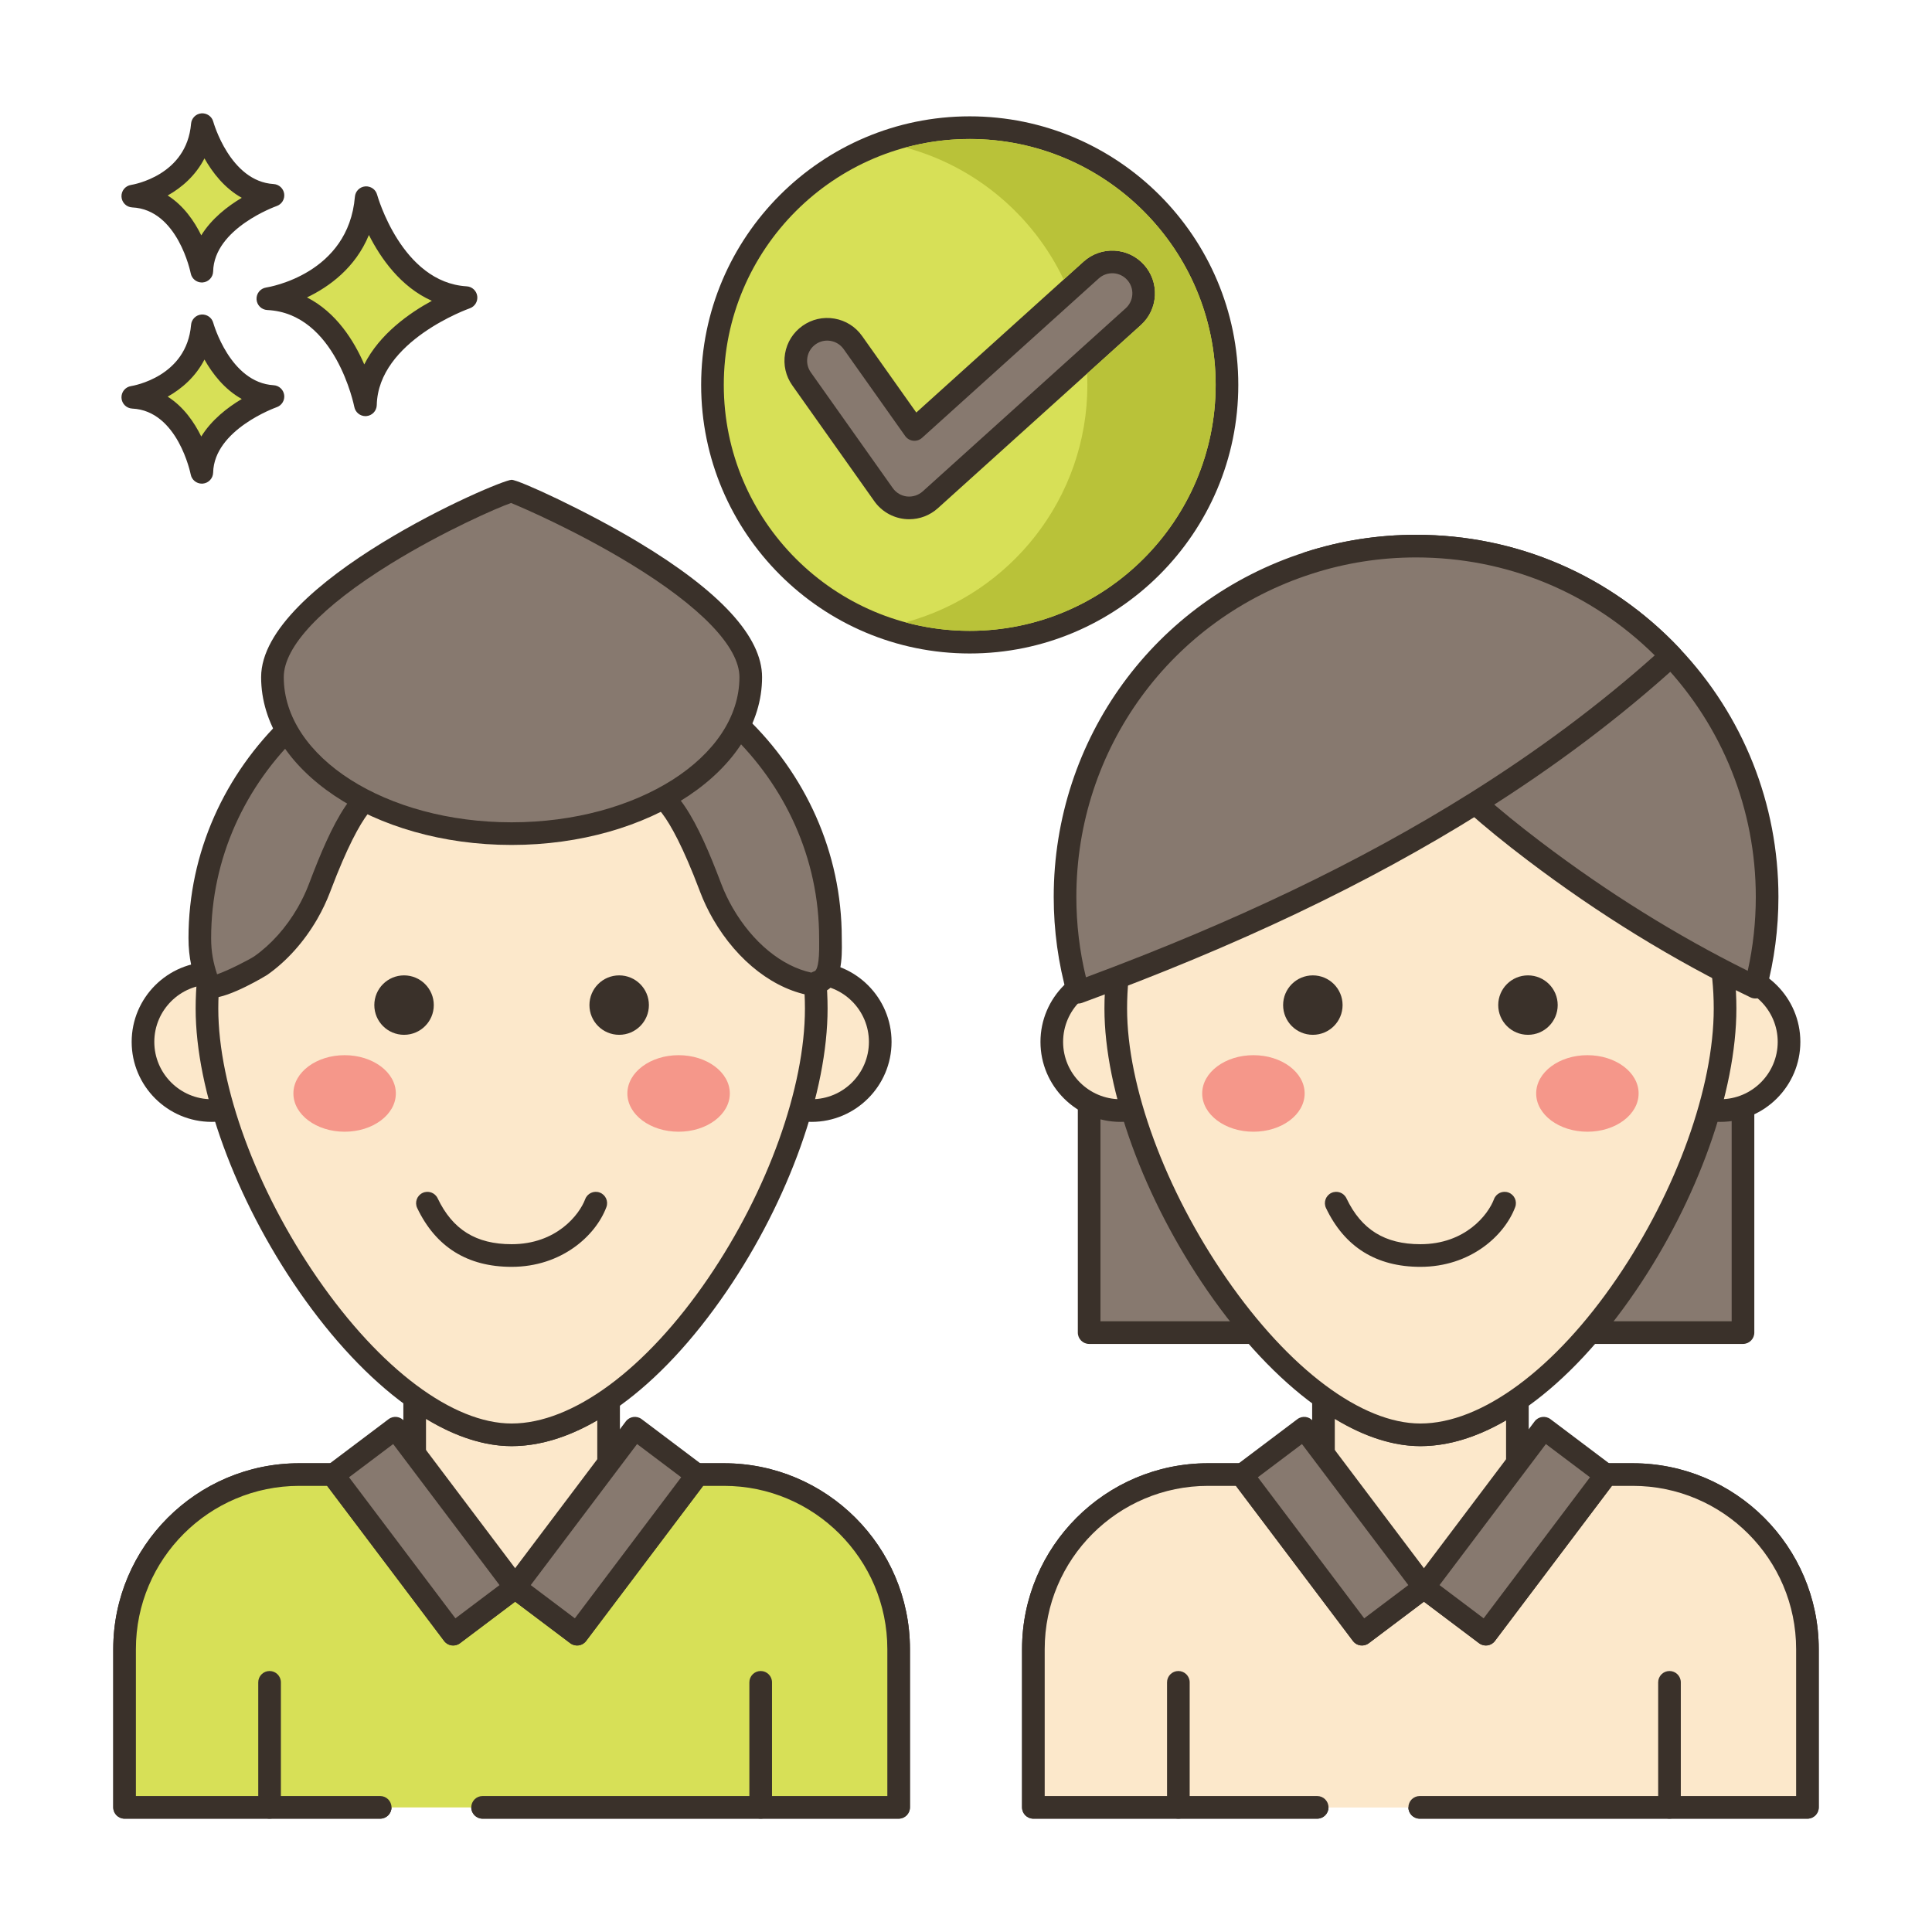 <svg id="Layer_1" enable-background="new 0 0 256 256" height="512" viewBox="0 0 256 256" width="512" xmlns="http://www.w3.org/2000/svg"><path d="m48.521 26.192c-.974 11.564-13.031 13.39-13.031 13.39 10.352.487 12.932 14.059 12.932 14.059.221-9.677 13.328-14.202 13.328-14.202-9.819-.587-13.229-13.247-13.229-13.247z" fill="#d7e057"/><path d="m61.84 37.941c-8.61-.515-11.839-12.024-11.87-12.14-.191-.702-.844-1.158-1.584-1.102-.725.066-1.298.642-1.359 1.367-.86 10.215-11.319 11.963-11.761 12.033-.763.115-1.313.79-1.273 1.561.04.77.657 1.384 1.428 1.421 9.033.425 11.505 12.718 11.528 12.842.138.711.76 1.217 1.473 1.217.042 0 .084-.001.126-.005.765-.064 1.357-.693 1.375-1.46.193-8.509 12.198-12.777 12.319-12.819.676-.235 1.092-.914.994-1.623s-.682-1.249-1.396-1.292zm-13.573 10.348c-1.357-3.131-3.711-6.908-7.591-8.878 2.932-1.405 6.412-3.914 8.206-8.274 1.552 3.071 4.201 6.881 8.339 8.724-3.01 1.639-6.927 4.406-8.954 8.428z" fill="#3a312a"/><path d="m26.811 43.173c-.689 8.179-9.217 9.471-9.217 9.471 7.322.344 9.147 9.944 9.147 9.944.156-6.845 9.427-10.046 9.427-10.046-6.945-.415-9.357-9.369-9.357-9.369z" fill="#d7e057"/><path d="m36.258 51.044c-5.77-.345-7.977-8.185-7.999-8.264-.189-.702-.856-1.16-1.581-1.102-.726.065-1.3.642-1.361 1.368-.579 6.871-7.651 8.066-7.947 8.113-.763.115-1.313.79-1.273 1.56.04.771.657 1.385 1.428 1.421 6.039.284 7.729 8.644 7.744 8.726.136.712.759 1.22 1.473 1.22.041 0 .083-.001.125-.005.765-.064 1.358-.694 1.376-1.461.13-5.709 8.336-8.634 8.416-8.662.677-.234 1.094-.913.997-1.622-.099-.707-.684-1.249-1.398-1.292zm-9.59 6.797c-.924-1.886-2.341-3.948-4.45-5.281 1.857-1.042 3.7-2.631 4.874-4.917 1.058 1.874 2.655 3.955 4.944 5.225-1.85 1.1-3.991 2.74-5.368 4.973z" fill="#3a312a"/><path d="m26.811 16.515c-.689 8.179-9.217 9.471-9.217 9.471 7.322.344 9.147 9.944 9.147 9.944.156-6.844 9.427-10.045 9.427-10.045-6.945-.416-9.357-9.37-9.357-9.37z" fill="#d7e057"/><path d="m36.258 24.387c-5.77-.345-7.977-8.185-7.999-8.265-.189-.702-.856-1.159-1.581-1.102-.726.065-1.3.642-1.361 1.368-.579 6.871-7.651 8.067-7.947 8.114-.763.115-1.313.79-1.273 1.561.04.77.657 1.384 1.428 1.421 6.039.284 7.729 8.644 7.744 8.726.136.713.759 1.22 1.473 1.22.041 0 .083-.002.125-.005.765-.063 1.358-.694 1.376-1.461.13-5.709 8.335-8.633 8.416-8.662.677-.234 1.094-.913.997-1.622-.099-.708-.684-1.25-1.398-1.293zm-9.59 6.797c-.924-1.886-2.341-3.948-4.45-5.281 1.857-1.041 3.7-2.63 4.874-4.917 1.058 1.874 2.656 3.956 4.944 5.225-1.85 1.099-3.991 2.74-5.368 4.973z" fill="#3a312a"/><path d="m95.93 195.392h-15.29v-9.932c-4.229 2.93-8.605 4.659-12.851 4.659-4.073 0-8.371-1.746-12.583-4.711h-.26v9.984h-15.297c-12.781 0-23.142 10.355-23.142 23.13v20.961h102.566v-20.961c0-12.775-10.361-23.13-23.143-23.13z" fill="#fce8cb"/><path d="m95.931 193.892h-13.79v-8.432c0-.558-.31-1.07-.804-1.329-.493-.259-1.092-.223-1.551.096-4.206 2.915-8.242 4.392-11.996 4.392-3.595 0-7.537-1.493-11.72-4.438-.253-.178-.554-.273-.863-.273h-.26c-.828 0-1.5.671-1.5 1.5v8.483h-13.799c-13.588 0-24.642 11.049-24.642 24.63v20.961c0 .829.672 1.5 1.5 1.5h33.868c.828 0 1.5-.671 1.5-1.5s-.672-1.5-1.5-1.5h-32.367v-19.461c0-11.927 9.708-21.63 21.642-21.63h15.299c.828 0 1.5-.671 1.5-1.5v-7.378c3.945 2.394 7.752 3.605 11.343 3.605 3.645 0 7.453-1.15 11.351-3.423v7.196c0 .829.672 1.5 1.5 1.5h15.29c11.934 0 21.642 9.703 21.642 21.63v19.461h-53.629c-.828 0-1.5.671-1.5 1.5s.672 1.5 1.5 1.5h55.127c.828 0 1.5-.671 1.5-1.5v-20.961c0-13.58-11.053-24.629-24.641-24.629z" fill="#3a312a"/><path d="m95.931 195.385h-3.658l.095.069-15.904 21.082-8.207-6.18-8.207 6.18-15.904-21.082.095-.069h-4.592c-12.782 0-23.142 10.355-23.142 23.13v20.969h102.566v-20.969c0-12.775-10.36-23.13-23.142-23.13z" fill="#d7e057"/><path d="m95.931 193.885h-3.658c-.65 0-1.227.419-1.427 1.038-.011.032-.02.064-.028.096l-14.648 19.418-7.01-5.279c-.535-.402-1.27-.402-1.805 0l-7.01 5.279-14.649-19.42c-.008-.033-.018-.065-.028-.098-.201-.617-.777-1.034-1.426-1.034h-4.592c-13.588 0-24.643 11.049-24.643 24.63v20.969c0 .829.672 1.5 1.5 1.5h33.868c.828 0 1.5-.671 1.5-1.5s-.672-1.5-1.5-1.5h-32.368v-19.469c0-11.927 9.709-21.63 21.643-21.63h3.697l15.506 20.555c.498.662 1.438.792 2.1.295l7.305-5.501 7.305 5.501c.661.498 1.601.367 2.1-.295l15.507-20.555h2.763c11.934 0 21.643 9.703 21.643 21.63v19.469h-53.631c-.828 0-1.5.671-1.5 1.5s.672 1.5 1.5 1.5h55.128c.828 0 1.5-.671 1.5-1.5v-20.969c0-13.58-11.054-24.63-24.642-24.63z" fill="#3a312a"/><path clip-rule="evenodd" d="m28.052 128.953c-5.029 0-9.106 4.075-9.106 9.101s4.077 9.101 9.106 9.101 9.106-4.075 9.106-9.101-4.077-9.101-9.106-9.101z" fill="#fce8cb" fill-rule="evenodd"/><path d="m28.052 127.453c-5.849 0-10.606 4.756-10.606 10.601s4.758 10.601 10.606 10.601 10.605-4.756 10.605-10.601-4.758-10.601-10.605-10.601zm0 18.202c-4.194 0-7.606-3.41-7.606-7.601s3.412-7.601 7.606-7.601c4.193 0 7.605 3.41 7.605 7.601s-3.412 7.601-7.605 7.601z" fill="#3a312a"/><ellipse clip-rule="evenodd" cx="107.53" cy="138.054" fill="#fce8cb" fill-rule="evenodd" rx="9.106" ry="9.101"/><path d="m107.53 127.453c-5.848 0-10.605 4.756-10.605 10.601s4.758 10.601 10.605 10.601c5.849 0 10.606-4.756 10.606-10.601s-4.757-10.601-10.606-10.601zm0 18.202c-4.193 0-7.605-3.41-7.605-7.601s3.412-7.601 7.605-7.601c4.194 0 7.606 3.41 7.606 7.601s-3.411 7.601-7.606 7.601z" fill="#3a312a"/><path d="m67.791 93.289c-22.294 0-40.367 18.064-40.367 40.347s22.33 56.485 40.367 56.485c18.896 0 40.368-34.202 40.368-56.485-.001-22.283-18.074-40.347-40.368-40.347z" fill="#fce8cb"/><path d="m67.791 91.79c-23.086 0-41.867 18.772-41.867 41.847 0 10.891 5.244 25.241 13.686 37.452 8.89 12.857 19.425 20.533 28.182 20.533 9.217 0 19.607-7.487 28.509-20.542 8.24-12.083 13.358-26.431 13.358-37.443-.001-23.075-18.782-41.847-41.868-41.847zm26.03 77.6c-8.211 12.042-17.942 19.232-26.03 19.232-7.772 0-17.385-7.192-25.714-19.239-8.113-11.735-13.153-25.433-13.153-35.746 0-21.42 17.436-38.847 38.867-38.847s38.867 17.427 38.867 38.847c0 10.441-4.919 24.141-12.837 35.753z" fill="#3a312a"/><path d="m53.539 129.242c-2.176 0-3.94 1.763-3.94 3.938s1.764 3.938 3.94 3.938 3.94-1.763 3.94-3.938c0-2.174-1.764-3.938-3.94-3.938z" fill="#3a312a"/><path d="m82.043 129.242c-2.176 0-3.94 1.763-3.94 3.938s1.764 3.938 3.94 3.938 3.94-1.763 3.94-3.938c0-2.174-1.764-3.938-3.94-3.938z" fill="#3a312a"/><path d="m45.664 139.817c-3.748 0-6.787 2.27-6.787 5.071s3.039 5.071 6.787 5.071 6.787-2.271 6.787-5.071c.001-2.801-3.038-5.071-6.787-5.071z" fill="#f5978a"/><path d="m89.918 139.817c-3.748 0-6.787 2.27-6.787 5.071s3.039 5.071 6.787 5.071 6.787-2.271 6.787-5.071c0-2.801-3.039-5.071-6.787-5.071z" fill="#f5978a"/><path d="m110.039 124.31c0-22.05-18.706-39.925-41.782-39.925s-41.782 17.875-41.782 39.926c0 2.333.422 4.072 1.207 6.245.37 1.024 6.353-2.247 6.862-2.605 2.547-1.793 4.629-4.222 6.185-6.909.643-1.117 1.18-2.253 1.612-3.39 1.377-3.627 5.119-13.719 8.919-12.927 5.095 1.062 10.87 1.661 16.996 1.661s11.901-.6 16.996-1.661c3.799-.792 7.542 9.3 8.919 12.927.432 1.137.968 2.273 1.612 3.39 2.57 4.444 6.912 8.674 12.193 9.444.013-.255.335-.342.576-.429 1.729-.628 1.487-4.362 1.487-5.747z" fill="#87796f"/><path d="m111.544 124.755-.005-.445c0-22.842-19.416-41.425-43.282-41.425-23.865 0-43.281 18.583-43.281 41.426 0 2.629.519 4.602 1.296 6.755.188.52.608.917 1.152 1.088.173.054.371.079.591.079 2.415 0 7.344-3.021 7.394-3.056 2.587-1.82 4.876-4.373 6.622-7.387.673-1.169 1.249-2.383 1.714-3.606l.087-.229c4.319-11.392 6.541-11.876 7.124-11.762 5.392 1.123 11.213 1.693 17.302 1.693s11.91-.57 17.302-1.693c.572-.116 2.805.371 7.124 11.762l.087.229c.465 1.226 1.042 2.439 1.716 3.609 3.259 5.636 8.222 9.441 13.275 10.177.413.06.841-.057 1.166-.324.076-.063.146-.131.207-.206 2.492-.972 2.438-4.683 2.409-6.685zm-3.558 3.911c-.177.062-.337.132-.482.211-3.92-.846-7.772-4.005-10.42-8.583-.593-1.03-1.102-2.098-1.51-3.174l-.087-.228c-2.89-7.621-6.189-14.549-10.54-13.635-5.191 1.082-10.807 1.63-16.69 1.63s-11.499-.548-16.69-1.63c-4.38-.912-7.65 6.014-10.54 13.635l-.087.228c-.408 1.075-.916 2.144-1.507 3.171-1.527 2.637-3.517 4.861-5.741 6.428-.655.436-3.479 1.895-4.926 2.379-.505-1.548-.79-2.944-.79-4.786 0-21.188 18.07-38.426 40.281-38.426 22.212 0 40.282 17.237 40.282 38.425l.005.489c.044 2.98-.309 3.696-.558 3.866z" fill="#3a312a"/><path d="m51.062 189.686h10.318v26.407h-10.318z" fill="#87796f" transform="matrix(.799 -.602 .602 .799 -110.758 74.658)"/><path d="m69.487 209.426-15.898-21.086c-.498-.662-1.439-.793-2.1-.295l-8.241 6.208c-.318.24-.527.596-.583.99s.048.794.288 1.112l15.898 21.085c.294.391.744.597 1.198.597.314 0 .631-.098.901-.302l8.241-6.207c.318-.24.527-.595.583-.99.057-.395-.046-.795-.287-1.112zm-9.143 5.01-14.092-18.689 5.845-4.403 14.092 18.69z" fill="#3a312a"/><path d="m67.09 197.731h26.407v10.318h-26.407z" fill="#87796f" transform="matrix(.602 -.799 .799 .602 -130.046 144.85)"/><g fill="#3a312a"><path d="m93.849 195.243c-.056-.394-.265-.75-.583-.99l-8.241-6.208c-.66-.497-1.602-.366-2.1.295l-15.898 21.085c-.24.317-.344.717-.288 1.111s.265.75.583.99l8.241 6.207c.271.204.587.302.901.302.454 0 .904-.206 1.198-.597l15.898-21.085c.241-.316.344-.716.289-1.11zm-17.679 19.193-5.845-4.403 14.092-18.69 5.845 4.403z"/><path d="m35.719 221.418c-.828 0-1.5.671-1.5 1.5v16.567c0 .829.672 1.5 1.5 1.5s1.5-.671 1.5-1.5v-16.567c0-.829-.672-1.5-1.5-1.5z"/><path d="m100.795 221.418c-.828 0-1.5.671-1.5 1.5v16.567c0 .829.672 1.5 1.5 1.5s1.5-.671 1.5-1.5v-16.567c0-.829-.672-1.5-1.5-1.5z"/><path d="m79.471 158.019c-.778-.291-1.64.102-1.931.878-.773 2.063-3.807 5.966-9.75 5.966-4.709 0-7.823-1.934-9.8-6.084-.357-.747-1.248-1.067-2-.709-.747.356-1.065 1.251-.709 1.999 2.464 5.172 6.672 7.794 12.509 7.794 6.591 0 11.131-4.102 12.559-7.913.291-.776-.103-1.64-.878-1.931z"/></g><path d="m67.79 65.077c-1.174 0-31.69 13.196-31.69 24.648s14.188 20.735 31.69 20.735 31.69-9.284 31.69-20.735c0-11.452-31.299-24.648-31.69-24.648z" fill="#87796f"/><path d="m84.554 71.821c-6.833-4.105-15.808-8.244-16.764-8.244-1.635 0-33.19 13.621-33.19 26.148 0 12.261 14.889 22.235 33.19 22.235s33.189-9.975 33.189-22.235c0-5.332-5.526-11.356-16.425-17.904zm-16.764 37.139c-16.647 0-30.19-8.629-30.19-19.235 0-4.049 5.039-9.387 14.188-15.032 7.024-4.333 14.201-7.451 15.93-8.045 1.645.665 8.715 3.74 15.773 8.036 9.344 5.687 14.489 11.028 14.489 15.041-.001 10.606-13.543 19.235-30.19 19.235z" fill="#3a312a"/><circle cx="128.493" cy="51.003" fill="#d7e057" r="34.087"/><path d="m128.493 15.415c-19.623 0-35.587 15.964-35.587 35.587s15.964 35.587 35.587 35.587 35.588-15.964 35.588-35.587-15.965-35.587-35.588-35.587zm0 68.175c-17.969 0-32.587-14.619-32.587-32.587 0-17.969 14.618-32.587 32.587-32.587s32.588 14.619 32.588 32.587-14.619 32.587-32.588 32.587z" fill="#3a312a"/><path d="m150.468 36.08c-1.54-1.708-4.174-1.844-5.882-.303l-23.422 21.129-8.156-11.516c-1.33-1.878-3.929-2.32-5.804-.992-1.877 1.329-2.321 3.928-.991 5.805l10.864 15.34c.687.971 1.757 1.601 2.939 1.732.154.017.307.025.459.025 1.025 0 2.02-.379 2.79-1.072l26.901-24.268c1.707-1.54 1.842-4.173.302-5.88z" fill="#87796f"/><path d="m151.582 35.075c-1.014-1.123-2.404-1.785-3.915-1.863-1.502-.073-2.961.437-4.086 1.451l-22.168 19.999-7.18-10.138c-.875-1.235-2.178-2.055-3.67-2.31-1.493-.255-2.992.087-4.227.961-1.234.875-2.055 2.177-2.31 3.669-.254 1.491.087 2.992.962 4.227l10.863 15.339c.934 1.319 2.392 2.178 4.003 2.357.207.023.414.034.619.034 1.404 0 2.752-.518 3.795-1.458l26.9-24.268c1.123-1.013 1.785-2.404 1.863-3.914.079-1.512-.436-2.963-1.449-4.086zm-2.422 5.772-26.9 24.268c-.563.508-1.346.749-2.077.671-.757-.084-1.442-.488-1.882-1.109l-10.864-15.34c-.411-.581-.571-1.287-.452-1.988.12-.702.506-1.314 1.087-1.726.455-.322.987-.491 1.534-.491.15 0 .302.013.454.039.701.12 1.313.506 1.726 1.086l8.155 11.516c.247.35.633.577 1.059.624.423.048.852-.09 1.17-.377l23.422-21.129c.528-.477 1.224-.717 1.922-.683.711.037 1.364.348 1.842.877.477.528.719 1.21.683 1.921-.039.71-.351 1.364-.879 1.841z" fill="#3a312a"/><path d="m144.318 115.771h86.638v60.807h-86.638z" fill="#87796f"/><path d="m230.955 114.271h-86.638c-.828 0-1.5.671-1.5 1.5v60.807c0 .829.672 1.5 1.5 1.5h86.638c.828 0 1.5-.671 1.5-1.5v-60.807c0-.828-.672-1.5-1.5-1.5zm-1.5 60.808h-83.638v-57.807h83.638z" fill="#3a312a"/><path d="m216.351 195.392h-15.289v-9.932c-4.229 2.93-8.605 4.659-12.851 4.659-4.073 0-8.371-1.746-12.583-4.711h-.259v9.984h-15.298c-12.782 0-23.142 10.355-23.142 23.13v20.961h102.566v-20.961c-.002-12.775-10.362-23.13-23.144-23.13z" fill="#fce8cb"/><path d="m216.351 193.892h-13.789v-8.432c0-.558-.31-1.07-.804-1.329-.493-.259-1.092-.223-1.551.096-4.206 2.915-8.243 4.392-11.997 4.392-3.594 0-7.536-1.493-11.72-4.438-.253-.178-.554-.273-.863-.273h-.259c-.828 0-1.5.671-1.5 1.5v8.483h-13.799c-13.588 0-24.643 11.049-24.643 24.63v20.961c0 .829.672 1.5 1.5 1.5h37.606c.828 0 1.5-.671 1.5-1.5s-.672-1.5-1.5-1.5h-36.106v-19.461c0-11.927 9.709-21.63 21.643-21.63h15.299c.828 0 1.5-.671 1.5-1.5v-7.377c3.946 2.393 7.752 3.605 11.342 3.605 3.646 0 7.454-1.15 11.352-3.424v7.196c0 .829.672 1.5 1.5 1.5h15.289c11.934 0 21.643 9.703 21.643 21.63v19.461h-49.874c-.828 0-1.5.671-1.5 1.5s.672 1.5 1.5 1.5h51.373c.828 0 1.5-.671 1.5-1.5v-20.961c0-13.58-11.055-24.629-24.642-24.629z" fill="#3a312a"/><path d="m216.351 195.385h-3.658l.095.069-15.904 21.082-8.207-6.18-8.207 6.18-15.904-21.082.095-.069h-4.592c-12.782 0-23.142 10.355-23.142 23.13v20.969h102.566v-20.969c0-12.775-10.36-23.13-23.142-23.13z" fill="#fce8cb"/><path d="m216.352 193.885h-3.658c-.648 0-1.225.417-1.426 1.034-.011.032-.021.065-.028.098l-14.649 19.419-7.01-5.278c-.535-.402-1.27-.402-1.805 0l-7.01 5.278-14.65-19.419c-.008-.033-.018-.065-.028-.098-.201-.617-.777-1.034-1.426-1.034h-4.592c-13.588 0-24.642 11.049-24.642 24.63v20.969c0 .829.672 1.5 1.5 1.5h37.605c.828 0 1.5-.671 1.5-1.5s-.672-1.5-1.5-1.5h-36.105v-19.469c0-11.927 9.708-21.63 21.642-21.63h3.697l15.507 20.554c.499.662 1.438.792 2.1.295l7.305-5.5 7.305 5.5c.661.498 1.601.367 2.1-.295l15.506-20.554h2.764c11.934 0 21.642 9.703 21.642 21.63v19.469h-49.876c-.828 0-1.5.671-1.5 1.5s.672 1.5 1.5 1.5h51.373c.828 0 1.5-.671 1.5-1.5v-20.969c0-13.58-11.054-24.63-24.641-24.63z" fill="#3a312a"/><ellipse clip-rule="evenodd" cx="148.472" cy="138.054" fill="#fce8cb" fill-rule="evenodd" rx="9.106" ry="9.101"/><path d="m148.472 127.453c-5.848 0-10.605 4.756-10.605 10.601s4.758 10.601 10.605 10.601c5.849 0 10.606-4.756 10.606-10.601s-4.758-10.601-10.606-10.601zm0 18.202c-4.193 0-7.605-3.41-7.605-7.601s3.412-7.601 7.605-7.601c4.194 0 7.606 3.41 7.606 7.601s-3.412 7.601-7.606 7.601z" fill="#3a312a"/><ellipse clip-rule="evenodd" cx="227.951" cy="138.054" fill="#fce8cb" fill-rule="evenodd" rx="9.106" ry="9.101"/><path d="m227.951 127.453c-5.849 0-10.606 4.756-10.606 10.601s4.758 10.601 10.606 10.601 10.605-4.756 10.605-10.601-4.757-10.601-10.605-10.601zm0 18.202c-4.194 0-7.606-3.41-7.606-7.601s3.412-7.601 7.606-7.601c4.193 0 7.605 3.41 7.605 7.601s-3.411 7.601-7.605 7.601z" fill="#3a312a"/><path d="m188.211 93.289c-22.294 0-40.367 18.064-40.367 40.347s22.33 56.485 40.367 56.485c18.896 0 40.367-34.202 40.367-56.485.001-22.283-18.072-40.347-40.367-40.347z" fill="#fce8cb"/><path d="m188.211 91.79c-23.086 0-41.867 18.772-41.867 41.847 0 10.891 5.244 25.241 13.687 37.452 8.889 12.857 19.424 20.533 28.181 20.533 9.217 0 19.607-7.487 28.51-20.542 8.239-12.083 13.358-26.431 13.358-37.443-.001-23.075-18.783-41.847-41.869-41.847zm26.031 77.6c-8.212 12.042-17.943 19.232-26.031 19.232-7.771 0-17.385-7.192-25.713-19.239-8.114-11.736-13.154-25.433-13.154-35.746 0-21.42 17.436-38.847 38.867-38.847s38.868 17.427 38.868 38.847c0 10.441-4.919 24.141-12.837 35.753z" fill="#3a312a"/><ellipse cx="173.959" cy="133.18" fill="#3a312a" rx="3.94" ry="3.938"/><path d="m202.463 129.242c-2.176 0-3.94 1.763-3.94 3.938s1.764 3.938 3.94 3.938 3.94-1.763 3.94-3.938c.001-2.174-1.763-3.938-3.94-3.938z" fill="#3a312a"/><path d="m166.085 139.817c-3.748 0-6.787 2.27-6.787 5.071s3.039 5.071 6.787 5.071c3.749 0 6.787-2.271 6.787-5.071 0-2.801-3.039-5.071-6.787-5.071z" fill="#f5978a"/><path d="m210.338 139.817c-3.748 0-6.787 2.27-6.787 5.071s3.039 5.071 6.787 5.071 6.787-2.271 6.787-5.071c0-2.801-3.039-5.071-6.787-5.071z" fill="#f5978a"/><path d="m171.482 189.686h10.318v26.407h-10.318z" fill="#87796f" transform="matrix(.799 -.602 .602 .799 -86.523 147.114)"/><path d="m189.908 209.426-15.898-21.086c-.498-.662-1.439-.793-2.1-.295l-8.241 6.208c-.318.24-.527.596-.583.99s.048.794.288 1.112l15.898 21.085c.294.391.744.597 1.198.597.314 0 .631-.098.901-.302l8.241-6.207c.318-.24.527-.595.583-.99.057-.395-.047-.795-.287-1.112zm-9.143 5.01-14.092-18.689 5.845-4.403 14.092 18.69z" fill="#3a312a"/><path d="m187.51 197.731h26.407v10.318h-26.407z" fill="#87796f" transform="matrix(.602 -.799 .799 .602 -82.125 240.999)"/><path d="m214.27 195.243c-.056-.394-.265-.75-.583-.99l-8.241-6.208c-.66-.497-1.602-.366-2.1.295l-15.899 21.086c-.24.318-.344.718-.288 1.112s.265.75.583.99l8.241 6.207c.271.204.587.302.901.302.454 0 .904-.206 1.198-.597l15.899-21.085c.241-.318.344-.718.289-1.112zm-17.68 19.193-5.845-4.403 14.093-18.69 5.845 4.403z" fill="#3a312a"/><path d="m156.139 221.418c-.828 0-1.5.671-1.5 1.5v16.567c0 .829.672 1.5 1.5 1.5s1.5-.671 1.5-1.5v-16.567c0-.829-.672-1.5-1.5-1.5z" fill="#3a312a"/><path d="m221.216 221.418c-.828 0-1.5.671-1.5 1.5v16.567c0 .829.672 1.5 1.5 1.5s1.5-.671 1.5-1.5v-16.567c0-.829-.672-1.5-1.5-1.5z" fill="#3a312a"/><path d="m199.891 158.019c-.778-.291-1.641.102-1.931.878-.773 2.063-3.807 5.966-9.75 5.966-4.709 0-7.823-1.934-9.8-6.084-.357-.747-1.249-1.067-2-.709-.747.356-1.065 1.251-.709 1.999 2.464 5.172 6.672 7.794 12.509 7.794 6.591 0 11.131-4.102 12.559-7.913.291-.776-.103-1.64-.878-1.931z" fill="#3a312a"/><path d="m221.426 86.906c-8.482-8.956-20.485-14.543-33.792-14.543-4.977 0-9.768.781-14.257 2.235 3.556 8.242 7.759 16.156 13.483 23.046 2.631 3.159 5.548 6.074 8.633 8.78 2.513 2.235 5.145 4.344 7.818 6.368 9.112 6.914 18.947 13.031 29.286 18.013 1.017-3.814 1.555-7.822 1.555-11.956 0-12.376-4.833-23.618-12.726-31.943z" fill="#87796f"/><path d="m222.515 85.874c-9.167-9.681-21.555-15.012-34.881-15.012-5.037 0-9.989.776-14.719 2.308-.402.13-.73.424-.904.809-.175.385-.179.825-.011 1.213 4.232 9.811 8.588 17.25 13.708 23.411 2.526 3.034 5.486 6.044 8.788 8.941 2.314 2.057 4.9 4.164 7.908 6.442 9.425 7.152 19.364 13.266 29.542 18.17.206.099.429.149.651.149.214 0 .428-.045.626-.137.406-.187.708-.545.823-.977 1.065-3.997 1.605-8.149 1.605-12.342.001-12.327-4.665-24.038-13.136-32.975zm9.068 42.764c-9.417-4.674-18.614-10.402-27.366-17.043-2.945-2.231-5.473-4.289-7.734-6.301-3.193-2.8-6.042-5.697-8.469-8.61-4.661-5.61-8.682-12.358-12.585-21.142 3.945-1.116 8.044-1.68 12.205-1.68 12.494 0 24.107 4.998 32.703 14.075 7.941 8.378 12.315 19.356 12.315 30.912 0 3.313-.359 6.597-1.069 9.789z" fill="#3a312a"/><path d="m187.634 72.362c-4.977 0-9.768.781-14.257 2.235-18.712 6.007-32.254 23.55-32.254 44.252 0 4.377.605 8.612 1.74 12.628 18.35-6.73 36.28-14.812 52.63-25.054 9.221-5.772 17.93-12.224 25.933-19.517-8.482-8.957-20.486-14.544-33.792-14.544z" fill="#87796f"/><path d="m222.515 85.874c-9.167-9.681-21.555-15.012-34.881-15.012-5.037 0-9.989.776-14.716 2.307-19.914 6.394-33.295 24.751-33.295 45.68 0 4.431.604 8.816 1.797 13.035.113.402.39.738.762.928.213.109.447.164.682.164.175 0 .35-.03.517-.092 20.606-7.557 37.913-15.796 52.909-25.19 9.645-6.037 18.441-12.658 26.147-19.68.297-.271.474-.651.488-1.054.014-.402-.133-.793-.41-1.086zm-27.818 19.277c-14.442 9.046-31.075 17.018-50.804 24.346-.844-3.467-1.271-7.042-1.271-10.648 0-19.62 12.543-36.83 31.216-42.824 4.431-1.435 9.071-2.162 13.795-2.162 11.979 0 23.151 4.596 31.628 12.976-7.294 6.515-15.55 12.67-24.564 18.312z" fill="#3a312a"/><path d="m128.493 18.42c-2.94 0-5.79.39-8.5 1.13 9.26 2.5 16.9 8.98 20.95 17.49l2.64-2.38c1.12-1.01 2.58-1.53 4.08-1.45 1.51.08 2.91.74 3.92 1.87 2.09 2.31 1.91 5.9-.41 7.99l-7.12 6.43c.02.5.03 1 .03 1.5 0 15.03-10.23 27.71-24.09 31.46 2.71.74 5.56 1.13 8.5 1.13 17.97 0 32.59-14.62 32.59-32.59s-14.62-32.58-32.59-32.58z" fill="#b9c239"/></svg>